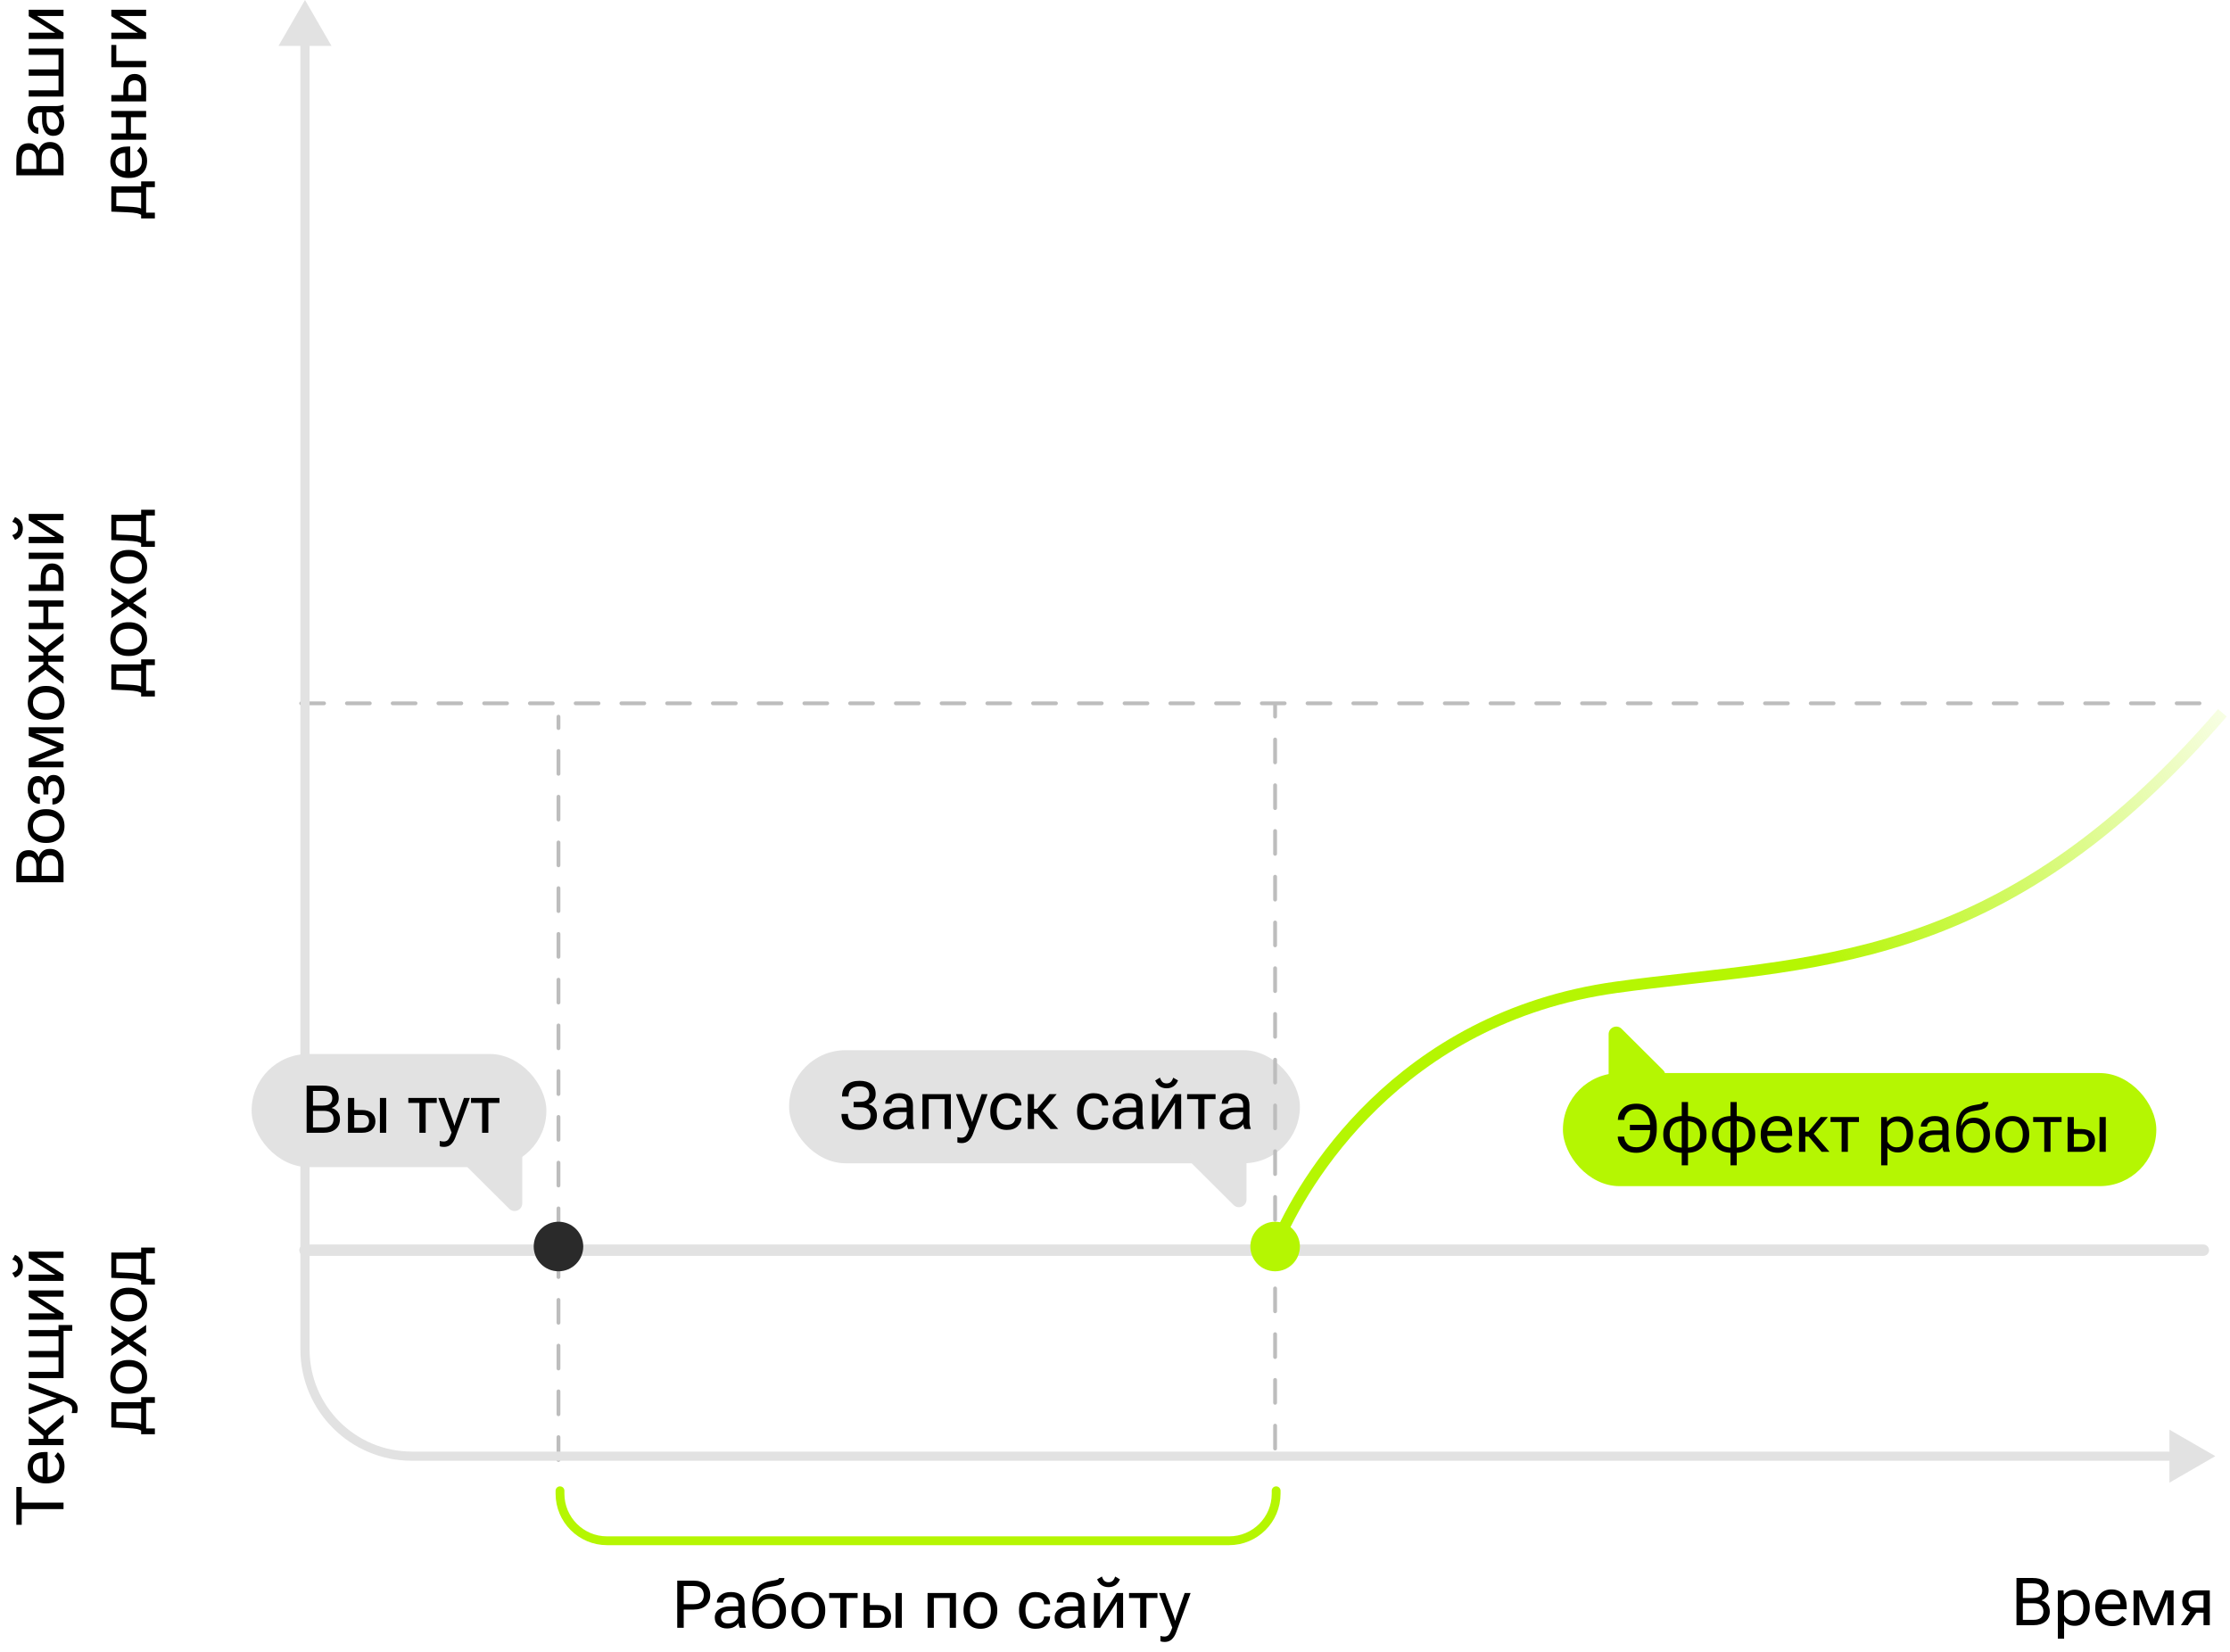 <svg width="351" height="260" viewBox="0 0 351 260" fill="none" xmlns="http://www.w3.org/2000/svg">
<path d="M48.006 196.775H346.8" stroke="#E2E2E2" stroke-width="1.8" stroke-linecap="round"/>
<path d="M47.406 110.699H346.2" stroke="#BDBDBD" stroke-width="0.6" stroke-linecap="round" stroke-dasharray="3.6 3.6"/>
<g clip-path="url(#clip0_479_1999)">
<path d="M201.004 195.596C204.904 186.296 219.952 160.172 254.403 155.396C284.702 151.197 314.402 153.296 349.801 112.197" stroke="url(#paint0_linear_479_1999)" stroke-width="1.8"/>
</g>
<rect x="246.002" y="168.896" width="93.4" height="17.8" rx="8.9" fill="#B5F602"/>
<path d="M260.25 177.042V177.889H256.542V177.042H260.25ZM259.74 177.818V177.318C259.74 176.44 259.541 175.767 259.143 175.298C258.749 174.828 258.234 174.594 257.598 174.594C256.972 174.594 256.499 174.757 256.179 175.083C255.863 175.406 255.693 175.781 255.669 176.206V176.267H254.649L254.654 176.206C254.691 175.505 254.96 174.915 255.46 174.435C255.963 173.956 256.676 173.716 257.598 173.716C258.523 173.716 259.283 174.036 259.878 174.675C260.473 175.311 260.771 176.192 260.771 177.318V177.751C260.771 178.952 260.468 179.868 259.863 180.501C259.257 181.134 258.494 181.45 257.572 181.45C256.654 181.45 255.945 181.205 255.445 180.715C254.945 180.222 254.674 179.63 254.634 178.94L254.629 178.899H255.649L255.654 178.94C255.678 179.362 255.843 179.739 256.149 180.073C256.458 180.406 256.933 180.572 257.572 180.572C258.245 180.572 258.774 180.326 259.159 179.833C259.546 179.336 259.74 178.665 259.74 177.818ZM262.806 178.639C262.806 179.204 262.957 179.668 263.26 180.032C263.566 180.396 264.047 180.596 264.704 180.634V176.481C264.047 176.519 263.566 176.719 263.26 177.083C262.957 177.447 262.806 177.911 262.806 178.476V178.639ZM267.591 178.476C267.591 177.911 267.438 177.447 267.132 177.083C266.829 176.719 266.348 176.519 265.688 176.481V180.634C266.348 180.596 266.829 180.396 267.132 180.032C267.438 179.668 267.591 179.204 267.591 178.639V178.476ZM264.704 181.45C263.792 181.416 263.08 181.147 262.566 180.644C262.053 180.141 261.796 179.472 261.796 178.639V178.476C261.796 177.643 262.053 176.974 262.566 176.471C263.08 175.968 263.792 175.699 264.704 175.665V173.461H265.688V175.665C266.6 175.699 267.312 175.968 267.826 176.471C268.343 176.974 268.601 177.643 268.601 178.476V178.639C268.601 179.472 268.343 180.141 267.826 180.644C267.312 181.147 266.6 181.416 265.688 181.45V183.419H264.704V181.45ZM270.479 178.639C270.479 179.204 270.63 179.668 270.933 180.032C271.239 180.396 271.72 180.596 272.376 180.634V176.481C271.72 176.519 271.239 176.719 270.933 177.083C270.63 177.447 270.479 177.911 270.479 178.476V178.639ZM275.264 178.476C275.264 177.911 275.111 177.447 274.805 177.083C274.502 176.719 274.021 176.519 273.361 176.481V180.634C274.021 180.596 274.502 180.396 274.805 180.032C275.111 179.668 275.264 179.204 275.264 178.639V178.476ZM272.376 181.45C271.465 181.416 270.752 181.147 270.239 180.644C269.725 180.141 269.469 179.472 269.469 178.639V178.476C269.469 177.643 269.725 176.974 270.239 176.471C270.752 175.968 271.465 175.699 272.376 175.665V173.461H273.361V175.665C274.272 175.699 274.985 175.968 275.499 176.471C276.015 176.974 276.274 177.643 276.274 178.476V178.639C276.274 179.472 276.015 180.141 275.499 180.644C274.985 181.147 274.272 181.416 273.361 181.45V183.419H272.376V181.45ZM277.141 178.639V178.476C277.141 177.649 277.374 176.974 277.84 176.45C278.306 175.927 278.922 175.665 279.687 175.665C280.455 175.665 281.047 175.91 281.462 176.399C281.877 176.889 282.085 177.551 282.085 178.384V178.792H277.748V178.006H281.085V177.966C281.085 177.544 280.974 177.19 280.753 176.905C280.535 176.619 280.185 176.476 279.702 176.476C279.189 176.476 278.801 176.67 278.539 177.058C278.277 177.442 278.146 177.915 278.146 178.476V178.639C278.146 179.2 278.284 179.675 278.559 180.062C278.835 180.447 279.263 180.639 279.845 180.639C280.205 180.639 280.513 180.564 280.768 180.414C281.027 180.265 281.236 180.086 281.396 179.879L282.034 180.404C281.857 180.663 281.581 180.902 281.207 181.123C280.833 181.341 280.379 181.45 279.845 181.45C278.971 181.45 278.301 181.188 277.835 180.664C277.372 180.141 277.141 179.465 277.141 178.639ZM286.727 181.297L284.579 178.761L285.196 178.119L287.956 181.297H286.727ZM283.661 178.124H284.645L286.574 175.818H287.711L285.089 178.904H283.661V178.124ZM284.151 175.818V181.297H283.166V175.818H284.151ZM288.125 176.604V175.818H292.599V176.604H290.854V181.297H289.869V176.604H288.125ZM296.093 183.419V175.818H296.986L297.032 176.532H297.057C297.2 176.308 297.421 176.116 297.72 175.956C298.02 175.796 298.367 175.716 298.761 175.716C299.475 175.716 300.045 175.976 300.47 176.496C300.899 177.017 301.113 177.677 301.113 178.476V178.639C301.113 179.435 300.899 180.095 300.47 180.618C300.045 181.139 299.475 181.399 298.761 181.399C298.367 181.399 298.028 181.331 297.746 181.195C297.467 181.059 297.244 180.877 297.078 180.649V183.419H296.093ZM297.078 179.649C297.19 179.891 297.372 180.107 297.624 180.297C297.875 180.487 298.181 180.583 298.542 180.583C299.079 180.583 299.474 180.396 299.725 180.022C299.977 179.647 300.103 179.187 300.103 178.639V178.476C300.103 177.928 299.977 177.467 299.725 177.093C299.474 176.719 299.079 176.532 298.542 176.532C298.181 176.532 297.875 176.627 297.624 176.818C297.372 177.008 297.19 177.224 297.078 177.466V179.649ZM302.011 179.685C302.011 179.13 302.237 178.699 302.689 178.389C303.145 178.076 303.721 177.92 304.419 177.92H305.709V177.512C305.709 177.199 305.621 176.945 305.444 176.751C305.267 176.554 304.961 176.456 304.526 176.456C304.094 176.456 303.784 176.541 303.597 176.711C303.41 176.881 303.317 177.078 303.317 177.302V177.328H302.337V177.302C302.337 176.864 302.536 176.481 302.934 176.155C303.335 175.828 303.876 175.665 304.556 175.665C305.233 175.665 305.759 175.82 306.133 176.129C306.507 176.439 306.694 176.899 306.694 177.512V180.073C306.694 180.294 306.711 180.503 306.745 180.7C306.782 180.894 306.833 181.066 306.898 181.215V181.297H305.939C305.891 181.208 305.847 181.095 305.806 180.955C305.765 180.816 305.74 180.676 305.73 180.537C305.597 180.765 305.381 180.965 305.082 181.139C304.786 181.312 304.403 181.399 303.934 181.399C303.4 181.399 302.946 181.253 302.572 180.96C302.198 180.664 302.011 180.239 302.011 179.685ZM302.995 179.634C302.995 179.94 303.089 180.18 303.276 180.353C303.466 180.523 303.759 180.608 304.153 180.608C304.551 180.608 304.91 180.479 305.23 180.22C305.549 179.962 305.709 179.688 305.709 179.399V178.629H304.526C304.022 178.629 303.642 178.719 303.383 178.899C303.125 179.079 302.995 179.324 302.995 179.634ZM308.918 178.608V178.772C308.918 179.292 309.056 179.732 309.331 180.093C309.607 180.453 310.017 180.634 310.561 180.634C311.108 180.634 311.52 180.453 311.795 180.093C312.071 179.732 312.209 179.292 312.209 178.772V178.608C312.209 178.085 312.071 177.644 311.795 177.287C311.52 176.927 311.108 176.746 310.561 176.746C310.017 176.746 309.607 176.927 309.331 177.287C309.056 177.644 308.918 178.085 308.918 178.608ZM310.734 175.93C311.465 175.93 312.062 176.182 312.525 176.685C312.987 177.185 313.219 177.826 313.219 178.608V178.772C313.219 179.561 312.977 180.205 312.494 180.705C312.015 181.202 311.37 181.45 310.561 181.45C309.734 181.45 309.085 181.197 308.612 180.69C308.143 180.18 307.908 179.384 307.908 178.302V178.103C307.908 176.865 308.121 175.901 308.546 175.211C308.974 174.52 309.755 174.089 310.887 173.915C311.503 173.82 311.858 173.742 311.954 173.68C312.049 173.619 312.105 173.546 312.122 173.461H312.974C312.936 173.839 312.79 174.131 312.535 174.338C312.283 174.546 311.77 174.701 310.994 174.803C310.114 174.918 309.518 175.179 309.209 175.583C308.903 175.988 308.723 176.51 308.668 177.149H308.724C308.894 176.762 309.151 176.462 309.495 176.252C309.842 176.037 310.255 175.93 310.734 175.93ZM314.086 178.639V178.476C314.086 177.649 314.327 176.974 314.81 176.45C315.293 175.927 315.936 175.665 316.739 175.665C317.548 175.665 318.193 175.927 318.672 176.45C319.155 176.974 319.397 177.649 319.397 178.476V178.639C319.397 179.465 319.155 180.141 318.672 180.664C318.193 181.188 317.548 181.45 316.739 181.45C315.936 181.45 315.293 181.188 314.81 180.664C314.327 180.141 314.086 179.465 314.086 178.639ZM315.096 178.476V178.639C315.096 179.197 315.234 179.67 315.509 180.057C315.785 180.442 316.195 180.634 316.739 180.634C317.286 180.634 317.698 180.442 317.973 180.057C318.249 179.67 318.386 179.197 318.386 178.639V178.476C318.386 177.918 318.249 177.447 317.973 177.063C317.698 176.675 317.286 176.481 316.739 176.481C316.195 176.481 315.785 176.675 315.509 177.063C315.234 177.447 315.096 177.918 315.096 178.476ZM320.019 176.604V175.818H324.493V176.604H322.748V181.297H321.764V176.604H320.019ZM326.421 175.818V177.711H327.651C328.324 177.711 328.843 177.872 329.207 178.195C329.571 178.515 329.752 178.947 329.752 179.491C329.752 180.035 329.571 180.472 329.207 180.802C328.843 181.132 328.324 181.297 327.651 181.297H325.437V175.818H326.421ZM327.651 178.496H326.421V180.511H327.651C328.059 180.511 328.344 180.414 328.508 180.22C328.671 180.027 328.753 179.783 328.753 179.491C328.753 179.202 328.671 178.964 328.508 178.777C328.344 178.59 328.059 178.496 327.651 178.496ZM330.462 181.297V175.818H331.446V181.297H330.462Z" fill="black"/>
<path d="M253.197 162.784V170.46C253.197 171.208 253.875 171.774 254.611 171.641L261.135 170.46C262.089 170.287 262.455 169.113 261.768 168.429L255.244 161.934C254.487 161.181 253.197 161.717 253.197 162.784Z" fill="#B5F602"/>
<path d="M106.598 256.215V248.787H109.154C110 248.787 110.652 248.995 111.107 249.41C111.563 249.821 111.791 250.37 111.791 251.057C111.791 251.741 111.563 252.294 111.107 252.715C110.652 253.134 110 253.343 109.154 253.343H107.618V256.215H106.598ZM107.618 252.496H109.154C109.752 252.496 110.172 252.356 110.414 252.078C110.655 251.799 110.776 251.459 110.776 251.057C110.776 250.653 110.655 250.314 110.414 250.042C110.172 249.77 109.752 249.634 109.154 249.634H107.618V252.496ZM112.505 254.603C112.505 254.048 112.731 253.617 113.184 253.307C113.639 252.994 114.216 252.838 114.913 252.838H116.204V252.43C116.204 252.117 116.115 251.863 115.938 251.669C115.762 251.472 115.456 251.374 115.02 251.374C114.588 251.374 114.279 251.459 114.092 251.629C113.905 251.799 113.811 251.996 113.811 252.22V252.246H112.832V252.22C112.832 251.782 113.031 251.399 113.429 251.073C113.83 250.746 114.371 250.583 115.051 250.583C115.728 250.583 116.253 250.738 116.627 251.047C117.001 251.357 117.188 251.817 117.188 252.43V254.99C117.188 255.212 117.205 255.421 117.239 255.618C117.277 255.812 117.328 255.984 117.392 256.133V256.215H116.433C116.386 256.126 116.341 256.012 116.301 255.873C116.26 255.734 116.234 255.594 116.224 255.455C116.092 255.683 115.876 255.883 115.576 256.057C115.28 256.23 114.898 256.317 114.428 256.317C113.894 256.317 113.44 256.171 113.066 255.878C112.692 255.582 112.505 255.157 112.505 254.603ZM113.49 254.552C113.49 254.858 113.583 255.098 113.77 255.271C113.961 255.441 114.253 255.526 114.648 255.526C115.046 255.526 115.405 255.397 115.724 255.138C116.044 254.88 116.204 254.606 116.204 254.317V253.547H115.02C114.517 253.547 114.136 253.637 113.877 253.817C113.619 253.997 113.49 254.242 113.49 254.552ZM119.413 253.526V253.69C119.413 254.21 119.55 254.65 119.826 255.011C120.101 255.371 120.511 255.552 121.055 255.552C121.603 255.552 122.014 255.371 122.29 255.011C122.565 254.65 122.703 254.21 122.703 253.69V253.526C122.703 253.003 122.565 252.562 122.29 252.205C122.014 251.845 121.603 251.664 121.055 251.664C120.511 251.664 120.101 251.845 119.826 252.205C119.55 252.562 119.413 253.003 119.413 253.526ZM121.229 250.848C121.96 250.848 122.557 251.1 123.019 251.603C123.482 252.103 123.713 252.744 123.713 253.526V253.69C123.713 254.479 123.472 255.123 122.989 255.623C122.509 256.12 121.865 256.368 121.055 256.368C120.229 256.368 119.579 256.115 119.106 255.608C118.637 255.098 118.402 254.302 118.402 253.22V253.021C118.402 251.783 118.615 250.819 119.04 250.129C119.469 249.438 120.249 249.006 121.382 248.833C121.997 248.738 122.353 248.66 122.448 248.598C122.543 248.537 122.599 248.464 122.616 248.379H123.468C123.431 248.757 123.285 249.049 123.029 249.256C122.778 249.464 122.264 249.619 121.489 249.721C120.608 249.836 120.013 250.097 119.703 250.501C119.397 250.906 119.217 251.428 119.163 252.067H119.219C119.389 251.68 119.646 251.38 119.989 251.17C120.336 250.955 120.749 250.848 121.229 250.848ZM124.58 253.557V253.394C124.58 252.567 124.822 251.892 125.305 251.368C125.788 250.845 126.43 250.583 127.233 250.583C128.043 250.583 128.687 250.845 129.167 251.368C129.649 251.892 129.891 252.567 129.891 253.394V253.557C129.891 254.383 129.649 255.059 129.167 255.582C128.687 256.106 128.043 256.368 127.233 256.368C126.43 256.368 125.788 256.106 125.305 255.582C124.822 255.059 124.58 254.383 124.58 253.557ZM125.59 253.394V253.557C125.59 254.115 125.728 254.587 126.004 254.975C126.279 255.36 126.689 255.552 127.233 255.552C127.781 255.552 128.192 255.36 128.468 254.975C128.743 254.587 128.881 254.115 128.881 253.557V253.394C128.881 252.836 128.743 252.365 128.468 251.981C128.192 251.593 127.781 251.399 127.233 251.399C126.689 251.399 126.279 251.593 126.004 251.981C125.728 252.365 125.59 252.836 125.59 253.394ZM130.513 251.522V250.736H134.987V251.522H133.243V256.215H132.258V251.522H130.513ZM136.916 250.736V252.629H138.145C138.818 252.629 139.337 252.79 139.701 253.113C140.065 253.433 140.247 253.865 140.247 254.409C140.247 254.953 140.065 255.39 139.701 255.72C139.337 256.05 138.818 256.215 138.145 256.215H135.931V250.736H136.916ZM138.145 253.414H136.916V255.429H138.145C138.553 255.429 138.839 255.332 139.002 255.138C139.165 254.945 139.247 254.701 139.247 254.409C139.247 254.12 139.165 253.882 139.002 253.695C138.839 253.508 138.553 253.414 138.145 253.414ZM140.956 256.215V250.736H141.941V256.215H140.956ZM146.001 250.736H150.47V256.215H149.486V251.522H146.986V256.215H146.001V250.736ZM151.659 253.557V253.394C151.659 252.567 151.9 251.892 152.383 251.368C152.866 250.845 153.509 250.583 154.312 250.583C155.121 250.583 155.766 250.845 156.245 251.368C156.728 251.892 156.969 252.567 156.969 253.394V253.557C156.969 254.383 156.728 255.059 156.245 255.582C155.766 256.106 155.121 256.368 154.312 256.368C153.509 256.368 152.866 256.106 152.383 255.582C151.9 255.059 151.659 254.383 151.659 253.557ZM152.669 253.394V253.557C152.669 254.115 152.807 254.587 153.082 254.975C153.358 255.36 153.767 255.552 154.312 255.552C154.859 255.552 155.271 255.36 155.546 254.975C155.822 254.587 155.959 254.115 155.959 253.557V253.394C155.959 252.836 155.822 252.365 155.546 251.981C155.271 251.593 154.859 251.399 154.312 251.399C153.767 251.399 153.358 251.593 153.082 251.981C152.807 252.365 152.669 252.836 152.669 253.394ZM160.393 253.557V253.394C160.393 252.567 160.624 251.892 161.086 251.368C161.549 250.845 162.185 250.583 162.994 250.583C163.746 250.583 164.316 250.78 164.703 251.175C165.094 251.566 165.29 252.004 165.29 252.491V252.516H164.331V252.491C164.331 252.202 164.225 251.948 164.015 251.731C163.804 251.51 163.464 251.399 162.994 251.399C162.447 251.399 162.044 251.593 161.785 251.981C161.53 252.365 161.403 252.836 161.403 253.394V253.557C161.403 254.118 161.53 254.591 161.785 254.975C162.044 255.36 162.447 255.552 162.994 255.552C163.464 255.552 163.804 255.443 164.015 255.225C164.225 255.004 164.331 254.749 164.331 254.46V254.434H165.29V254.46C165.29 254.946 165.094 255.387 164.703 255.781C164.316 256.172 163.746 256.368 162.994 256.368C162.185 256.368 161.549 256.106 161.086 255.582C160.624 255.059 160.393 254.383 160.393 253.557ZM165.999 254.603C165.999 254.048 166.225 253.617 166.678 253.307C167.133 252.994 167.71 252.838 168.407 252.838H169.698V252.43C169.698 252.117 169.609 251.863 169.432 251.669C169.255 251.472 168.949 251.374 168.514 251.374C168.082 251.374 167.773 251.459 167.586 251.629C167.399 251.799 167.305 251.996 167.305 252.22V252.246H166.326V252.22C166.326 251.782 166.524 251.399 166.922 251.073C167.324 250.746 167.864 250.583 168.545 250.583C169.221 250.583 169.747 250.738 170.121 251.047C170.495 251.357 170.682 251.817 170.682 252.43V254.99C170.682 255.212 170.699 255.421 170.733 255.618C170.771 255.812 170.822 255.984 170.886 256.133V256.215H169.927C169.88 256.126 169.835 256.012 169.794 255.873C169.754 255.734 169.728 255.594 169.718 255.455C169.585 255.683 169.369 255.883 169.07 256.057C168.774 256.23 168.392 256.317 167.922 256.317C167.388 256.317 166.934 256.171 166.56 255.878C166.186 255.582 165.999 255.157 165.999 254.603ZM166.984 254.552C166.984 254.858 167.077 255.098 167.264 255.271C167.455 255.441 167.747 255.526 168.142 255.526C168.54 255.526 168.898 255.397 169.218 255.138C169.538 254.88 169.698 254.606 169.698 254.317V253.547H168.514C168.011 253.547 167.63 253.637 167.371 253.817C167.113 253.997 166.984 254.242 166.984 254.552ZM172.182 256.215V250.736H173.161V254.149C173.161 254.251 173.16 254.368 173.156 254.501C173.156 254.63 173.155 254.747 173.151 254.853H173.197C173.245 254.764 173.297 254.669 173.355 254.567C173.417 254.465 173.481 254.36 173.549 254.251L175.773 250.736H176.773V256.215H175.794V252.807C175.794 252.705 175.795 252.588 175.799 252.455C175.802 252.322 175.806 252.203 175.809 252.098H175.753C175.709 252.186 175.656 252.283 175.595 252.389C175.537 252.494 175.474 252.6 175.406 252.705L173.177 256.215H172.182ZM174.483 249.042C174.738 249.042 174.947 248.974 175.11 248.838C175.273 248.699 175.413 248.467 175.529 248.144L176.278 248.583C176.102 249.012 175.857 249.324 175.544 249.522C175.234 249.716 174.881 249.813 174.483 249.813C174.081 249.813 173.726 249.716 173.417 249.522C173.11 249.328 172.867 249.015 172.687 248.583L173.437 248.134C173.553 248.471 173.69 248.707 173.85 248.843C174.013 248.976 174.224 249.042 174.483 249.042ZM177.712 251.522V250.736H182.186V251.522H180.441V256.215H179.457V251.522H177.712ZM182.65 258.337V257.495C182.742 257.523 182.844 257.545 182.956 257.562C183.072 257.579 183.182 257.587 183.288 257.587C183.536 257.587 183.745 257.512 183.915 257.363C184.089 257.213 184.288 256.819 184.512 256.179V256.174L182.426 250.736H183.4L184.721 254.312C184.769 254.451 184.813 254.586 184.854 254.715C184.898 254.841 184.932 254.965 184.956 255.087H184.987C185.014 254.965 185.048 254.841 185.089 254.715C185.133 254.586 185.179 254.451 185.226 254.312L186.466 250.736H187.4L185.124 256.929C184.948 257.405 184.713 257.776 184.42 258.041C184.128 258.306 183.767 258.439 183.339 258.439C183.199 258.439 183.074 258.431 182.961 258.414C182.853 258.397 182.749 258.371 182.65 258.337Z" fill="black"/>
<line x1="87.903" y1="229.798" x2="87.903" y2="112.8" stroke="#BDBDBD" stroke-width="0.6" stroke-linecap="round" stroke-dasharray="3.6 3.6"/>
<path d="M317.393 255.799V248.371H319.938C320.717 248.371 321.329 248.529 321.775 248.846C322.22 249.162 322.443 249.66 322.443 250.34C322.443 250.748 322.336 251.08 322.122 251.335C321.911 251.59 321.649 251.772 321.336 251.881V251.901C321.72 252.01 322.033 252.211 322.275 252.503C322.516 252.796 322.637 253.18 322.637 253.656C322.637 254.336 322.404 254.864 321.938 255.238C321.475 255.612 320.862 255.799 320.096 255.799H317.393ZM318.393 254.957H320.096C320.624 254.957 321.011 254.84 321.26 254.605C321.508 254.367 321.632 254.047 321.632 253.646C321.632 253.248 321.508 252.932 321.26 252.697C321.011 252.462 320.624 252.345 320.096 252.345H318.393V254.957ZM318.393 251.519H319.938C320.469 251.519 320.85 251.417 321.081 251.213C321.316 251.005 321.433 250.718 321.433 250.35C321.433 249.983 321.316 249.703 321.081 249.509C320.85 249.311 320.469 249.213 319.938 249.213H318.393V251.519ZM323.902 257.921V250.32H324.795L324.841 251.034H324.866C325.009 250.81 325.23 250.617 325.529 250.458C325.829 250.298 326.176 250.218 326.57 250.218C327.284 250.218 327.854 250.478 328.279 250.998C328.708 251.519 328.922 252.178 328.922 252.978V253.141C328.922 253.937 328.708 254.597 328.279 255.12C327.854 255.641 327.284 255.901 326.57 255.901C326.176 255.901 325.837 255.833 325.555 255.697C325.276 255.561 325.053 255.379 324.887 255.151V257.921H323.902ZM324.887 254.151C324.999 254.393 325.181 254.608 325.433 254.799C325.684 254.989 325.99 255.085 326.351 255.085C326.888 255.085 327.283 254.898 327.534 254.523C327.786 254.149 327.912 253.689 327.912 253.141V252.978C327.912 252.43 327.786 251.969 327.534 251.595C327.283 251.221 326.888 251.034 326.351 251.034C325.99 251.034 325.684 251.129 325.433 251.32C325.181 251.51 324.999 251.726 324.887 251.968V254.151ZM329.794 253.141V252.978C329.794 252.151 330.027 251.476 330.493 250.952C330.959 250.429 331.575 250.167 332.34 250.167C333.109 250.167 333.7 250.412 334.115 250.901C334.53 251.391 334.738 252.053 334.738 252.886V253.294H330.401V252.508H333.738V252.468C333.738 252.046 333.627 251.692 333.406 251.406C333.188 251.121 332.838 250.978 332.355 250.978C331.842 250.978 331.454 251.172 331.192 251.56C330.93 251.944 330.799 252.417 330.799 252.978V253.141C330.799 253.702 330.937 254.177 331.212 254.564C331.488 254.949 331.916 255.141 332.498 255.141C332.859 255.141 333.166 255.066 333.421 254.916C333.68 254.767 333.889 254.588 334.049 254.381L334.687 254.906C334.51 255.165 334.234 255.404 333.86 255.625C333.486 255.843 333.032 255.952 332.498 255.952C331.624 255.952 330.954 255.69 330.488 255.166C330.026 254.642 329.794 253.967 329.794 253.141ZM335.819 255.799V250.32H337.202L338.732 254.095C338.814 254.299 338.866 254.44 338.89 254.518C338.914 254.593 338.934 254.673 338.951 254.758H339.002C339.023 254.673 339.043 254.593 339.064 254.518C339.087 254.44 339.142 254.302 339.227 254.105L340.762 250.32H342.119V255.799H341.165V252.07C341.165 251.866 341.167 251.719 341.171 251.631C341.177 251.543 341.184 251.463 341.191 251.391H341.145C341.128 251.463 341.106 251.543 341.079 251.631C341.055 251.719 341.004 251.861 340.926 252.054L339.4 255.799H338.508L336.982 252.039C336.911 251.862 336.86 251.728 336.829 251.636C336.802 251.544 336.78 251.463 336.763 251.391H336.712C336.719 251.463 336.725 251.543 336.732 251.631C336.739 251.716 336.741 251.85 336.737 252.034V255.799H335.819ZM344.364 255.799H343.267L344.869 253.483L345.874 253.569L344.364 255.799ZM346.833 255.799V253.83H345.619L345.527 253.774C344.871 253.774 344.366 253.622 344.012 253.32C343.658 253.013 343.481 252.602 343.481 252.085C343.481 251.551 343.662 251.124 344.022 250.805C344.383 250.481 344.896 250.32 345.563 250.32H347.818V255.799H346.833ZM345.563 253.044H346.833V251.105H345.563C345.165 251.105 344.884 251.199 344.721 251.386C344.561 251.57 344.481 251.803 344.481 252.085C344.481 252.367 344.561 252.599 344.721 252.779C344.884 252.956 345.165 253.044 345.563 253.044Z" fill="black"/>
<path d="M10 138.863L2.572 138.863L2.572 136.317C2.572 135.538 2.73 134.926 3.047 134.481C3.363 134.035 3.861 133.812 4.541 133.812C4.95 133.812 5.281 133.919 5.536 134.134C5.791 134.344 5.973 134.606 6.082 134.919L6.102 134.919C6.211 134.535 6.412 134.222 6.704 133.981C6.997 133.739 7.381 133.618 7.857 133.618C8.538 133.618 9.065 133.851 9.439 134.317C9.813 134.78 10 135.394 10 136.159L10 138.863ZM9.158 137.863L9.158 136.159C9.158 135.632 9.041 135.244 8.806 134.996C8.568 134.748 8.248 134.623 7.847 134.623C7.449 134.623 7.133 134.748 6.898 134.996C6.664 135.244 6.546 135.632 6.546 136.159L6.546 137.863L9.158 137.863ZM5.72 137.863L5.72 136.317C5.72 135.786 5.618 135.406 5.414 135.174C5.206 134.94 4.919 134.822 4.552 134.822C4.184 134.822 3.904 134.94 3.71 135.174C3.513 135.406 3.414 135.786 3.414 136.317L3.414 137.863L5.72 137.863ZM7.342 132.675L7.179 132.675C6.352 132.675 5.677 132.433 5.154 131.95C4.63 131.467 4.368 130.824 4.368 130.022C4.368 129.212 4.63 128.568 5.154 128.088C5.677 127.605 6.352 127.364 7.179 127.364L7.342 127.364C8.169 127.364 8.844 127.605 9.367 128.088C9.891 128.568 10.153 129.212 10.153 130.022C10.153 130.824 9.891 131.467 9.367 131.95C8.844 132.433 8.169 132.675 7.342 132.675ZM7.179 131.665L7.342 131.665C7.9 131.665 8.373 131.527 8.76 131.251C9.145 130.976 9.337 130.566 9.337 130.022C9.337 129.474 9.145 129.063 8.76 128.787C8.373 128.512 7.9 128.374 7.342 128.374L7.179 128.374C6.621 128.374 6.15 128.512 5.766 128.787C5.378 129.063 5.184 129.474 5.184 130.022C5.184 130.566 5.378 130.976 5.766 131.251C6.15 131.527 6.621 131.665 7.179 131.665ZM10.153 124.298C10.153 125.077 9.959 125.662 9.571 126.053C9.184 126.441 8.752 126.634 8.276 126.634L8.25 126.634L8.25 125.675L8.276 125.675C8.551 125.675 8.798 125.57 9.015 125.359C9.23 125.148 9.337 124.793 9.337 124.293C9.337 123.854 9.255 123.523 9.092 123.298C8.925 123.074 8.694 122.961 8.398 122.961C8.153 122.961 7.959 123.046 7.817 123.217C7.674 123.387 7.602 123.677 7.602 124.089L7.602 125.043L6.827 125.043L6.827 124.14C6.827 123.786 6.757 123.531 6.618 123.375C6.478 123.218 6.284 123.14 6.036 123.14C5.754 123.14 5.541 123.232 5.398 123.415C5.256 123.596 5.184 123.871 5.184 124.242C5.184 124.694 5.29 125.028 5.501 125.242C5.708 125.453 5.956 125.558 6.245 125.558L6.271 125.558L6.271 126.517L6.245 126.517C5.732 126.517 5.291 126.322 4.924 125.93C4.553 125.539 4.368 124.977 4.368 124.242C4.368 123.582 4.507 123.069 4.786 122.701C5.062 122.331 5.458 122.145 5.975 122.145C6.271 122.145 6.528 122.239 6.745 122.426C6.96 122.609 7.101 122.859 7.169 123.176L7.184 123.176C7.238 122.798 7.373 122.504 7.587 122.293C7.798 122.082 8.068 121.977 8.398 121.977C8.956 121.977 9.388 122.193 9.694 122.625C10 123.053 10.153 123.611 10.153 124.298ZM10 120.773L4.521 120.773L4.521 119.39L8.296 117.86C8.5 117.778 8.641 117.726 8.72 117.702C8.794 117.678 8.874 117.658 8.959 117.641L8.959 117.59C8.874 117.569 8.794 117.549 8.72 117.528C8.641 117.505 8.504 117.45 8.306 117.365L4.521 115.83L4.521 114.473L10 114.473L10 115.427L6.271 115.427C6.067 115.427 5.921 115.425 5.832 115.422C5.744 115.415 5.664 115.408 5.592 115.401L5.592 115.447C5.664 115.464 5.744 115.486 5.832 115.513C5.921 115.537 6.062 115.588 6.256 115.666L10 117.192L10 118.084L6.24 119.61C6.063 119.681 5.929 119.732 5.837 119.763C5.745 119.79 5.664 119.812 5.592 119.829L5.592 119.88C5.664 119.873 5.744 119.867 5.832 119.86C5.917 119.853 6.051 119.851 6.235 119.855L10 119.855L10 120.773ZM7.342 113.279L7.179 113.279C6.352 113.279 5.677 113.037 5.154 112.554C4.63 112.072 4.368 111.429 4.368 110.626C4.368 109.817 4.63 109.172 5.154 108.693C5.677 108.21 6.352 107.968 7.179 107.968L7.342 107.968C8.169 107.968 8.844 108.21 9.367 108.693C9.891 109.172 10.153 109.817 10.153 110.626C10.153 111.429 9.891 112.072 9.367 112.554C8.844 113.037 8.169 113.279 7.342 113.279ZM7.179 112.269L7.342 112.269C7.9 112.269 8.373 112.131 8.76 111.856C9.145 111.58 9.337 111.17 9.337 110.626C9.337 110.079 9.145 109.667 8.76 109.392C8.373 109.116 7.9 108.978 7.342 108.978L7.179 108.978C6.621 108.978 6.15 109.116 5.766 109.392C5.378 109.667 5.184 110.079 5.184 110.626C5.184 111.17 5.378 111.58 5.766 111.856C6.15 112.131 6.621 112.269 7.179 112.269ZM10 103.183L10 104.152L4.521 104.152L4.521 103.183L10 103.183ZM10 100.852L7.49 102.806L6.863 102.148L10 99.689L10 100.852ZM6.827 103.668L6.827 102.729L4.521 100.964L4.521 99.877L7.607 102.28L7.607 103.668L6.827 103.668ZM10 106.489L10 107.626L6.888 105.178L7.516 104.55L10 106.489ZM6.827 103.668L7.607 103.668L7.607 105.076L4.521 107.458L4.521 106.351L6.827 104.606L6.827 103.668ZM4.521 99.031L4.521 98.046L6.827 98.046L6.827 95.495L4.521 95.495L4.521 94.511L10 94.511L10 95.495L7.607 95.495L7.607 98.046L10 98.046L10 99.031L4.521 99.031ZM4.521 92.016L6.414 92.016L6.414 90.787C6.414 90.113 6.575 89.595 6.898 89.231C7.218 88.867 7.65 88.685 8.194 88.685C8.738 88.685 9.175 88.867 9.505 89.231C9.835 89.595 10 90.113 10 90.787L10 93.001L4.521 93.001L4.521 92.016ZM7.199 90.787L7.199 92.016L9.214 92.016L9.214 90.787C9.214 90.379 9.117 90.093 8.924 89.93C8.73 89.766 8.487 89.685 8.194 89.685C7.905 89.685 7.667 89.766 7.48 89.93C7.293 90.093 7.199 90.379 7.199 90.787ZM10 87.976L4.521 87.976L4.521 86.991L10 86.991L10 87.976ZM10 85.481L4.521 85.481L4.521 84.502L7.934 84.502C8.036 84.502 8.153 84.503 8.286 84.507C8.415 84.507 8.532 84.508 8.638 84.512L8.638 84.466C8.549 84.418 8.454 84.366 8.352 84.308C8.25 84.246 8.145 84.182 8.036 84.114L4.521 81.89L4.521 80.89L10 80.89L10 81.869L6.592 81.869C6.49 81.869 6.373 81.868 6.24 81.864C6.108 81.861 5.989 81.857 5.883 81.854L5.883 81.91C5.972 81.954 6.068 82.007 6.174 82.068C6.279 82.126 6.385 82.189 6.49 82.257L10 84.486L10 85.481ZM2.827 83.18C2.827 82.925 2.759 82.716 2.623 82.553C2.484 82.39 2.253 82.25 1.929 82.135L2.368 81.385C2.797 81.561 3.11 81.806 3.307 82.119C3.501 82.429 3.598 82.782 3.598 83.18C3.598 83.582 3.501 83.937 3.307 84.246C3.113 84.553 2.8 84.796 2.368 84.976L1.919 84.226C2.256 84.111 2.492 83.973 2.628 83.813C2.761 83.65 2.827 83.439 2.827 83.18ZM24.377 104.693L23 104.693L23 108.713L24.377 108.713L24.377 109.621L22.214 109.621L22.214 103.785L24.377 103.785L24.377 104.693ZM18.307 107.678L20.021 107.749C20.725 107.78 21.228 107.82 21.531 107.871C21.834 107.919 22.083 107.989 22.281 108.081L22.281 109.101C22.107 108.968 21.866 108.868 21.556 108.8C21.247 108.732 20.699 108.681 19.914 108.647L17.521 108.55L17.521 104.576L23 104.576L23 105.56L18.307 105.56L18.307 107.678ZM20.342 103.249L20.179 103.249C19.352 103.249 18.677 103.008 18.154 102.525C17.63 102.042 17.368 101.399 17.368 100.597C17.368 99.787 17.63 99.143 18.154 98.663C18.677 98.18 19.352 97.939 20.179 97.939L20.342 97.939C21.169 97.939 21.844 98.18 22.367 98.663C22.891 99.143 23.153 99.787 23.153 100.597C23.153 101.399 22.891 102.042 22.367 102.525C21.844 103.008 21.169 103.249 20.342 103.249ZM20.179 102.239L20.342 102.239C20.9 102.239 21.373 102.102 21.76 101.826C22.145 101.551 22.337 101.141 22.337 100.597C22.337 100.049 22.145 99.638 21.76 99.362C21.373 99.087 20.9 98.949 20.342 98.949L20.179 98.949C19.621 98.949 19.15 99.087 18.766 99.362C18.378 99.638 18.184 100.049 18.184 100.597C18.184 101.141 18.378 101.551 18.766 101.826C19.15 102.102 19.621 102.239 20.179 102.239ZM23 97.398L19.975 95.286L19.975 95.21L17.521 93.633L17.521 92.516L20.475 94.531L20.475 94.608L23 96.281L23 97.398ZM17.521 97.291L17.521 96.143L19.975 94.572L19.975 94.521L23 92.409L23 93.557L20.475 95.23L20.475 95.281L17.521 97.291ZM20.342 91.873L20.179 91.873C19.352 91.873 18.677 91.632 18.154 91.149C17.63 90.666 17.368 90.023 17.368 89.221C17.368 88.411 17.63 87.766 18.154 87.287C18.677 86.804 19.352 86.563 20.179 86.563L20.342 86.563C21.169 86.563 21.844 86.804 22.367 87.287C22.891 87.766 23.153 88.411 23.153 89.221C23.153 90.023 22.891 90.666 22.367 91.149C21.844 91.632 21.169 91.873 20.342 91.873ZM20.179 90.863L20.342 90.863C20.9 90.863 21.373 90.725 21.76 90.45C22.145 90.174 22.337 89.765 22.337 89.221C22.337 88.673 22.145 88.261 21.76 87.986C21.373 87.71 20.9 87.573 20.342 87.573L20.179 87.573C19.621 87.573 19.15 87.71 18.766 87.986C18.378 88.261 18.184 88.673 18.184 89.221C18.184 89.765 18.378 90.174 18.766 90.45C19.15 90.725 19.621 90.863 20.179 90.863ZM24.377 81.145L23 81.145L23 85.165L24.377 85.165L24.377 86.073L22.214 86.073L22.214 80.237L24.377 80.237L24.377 81.145ZM18.307 84.129L20.021 84.201C20.725 84.231 21.228 84.272 21.531 84.323C21.834 84.371 22.083 84.44 22.281 84.532L22.281 85.552C22.107 85.42 21.866 85.32 21.556 85.251C21.247 85.183 20.699 85.132 19.914 85.099L17.521 85.002L17.521 81.028L23 81.028L23 82.012L18.307 82.012L18.307 84.129Z" fill="black"/>
<path d="M3.419 239.998L2.572 239.998L2.572 234.044L3.419 234.044L3.419 236.513L10 236.513L10 237.529L3.419 237.529L3.419 239.998ZM7.342 233.483L7.179 233.483C6.352 233.483 5.677 233.25 5.154 232.784C4.63 232.318 4.368 231.703 4.368 230.937C4.368 230.169 4.613 229.577 5.103 229.162C5.592 228.747 6.254 228.54 7.087 228.54L7.495 228.54L7.495 232.876L6.71 232.876L6.71 229.54L6.669 229.54C6.247 229.54 5.893 229.65 5.608 229.871C5.322 230.089 5.179 230.439 5.179 230.922C5.179 231.436 5.373 231.823 5.761 232.085C6.145 232.347 6.618 232.478 7.179 232.478L7.342 232.478C7.903 232.478 8.378 232.34 8.765 232.065C9.15 231.789 9.342 231.361 9.342 230.779C9.342 230.419 9.267 230.111 9.117 229.856C8.968 229.597 8.789 229.388 8.582 229.228L9.107 228.591C9.366 228.768 9.605 229.043 9.827 229.417C10.044 229.791 10.153 230.245 10.153 230.779C10.153 231.653 9.891 232.323 9.367 232.789C8.844 233.252 8.169 233.483 7.342 233.483ZM10 223.897L7.465 226.045L6.822 225.428L10 222.668L10 223.897ZM6.827 226.963L6.827 225.979L4.521 224.051L4.521 222.913L7.607 225.535L7.607 226.963L6.827 226.963ZM4.521 226.474L10 226.474L10 227.458L4.521 227.458L4.521 226.474ZM12.122 222.408L11.28 222.408C11.308 222.316 11.33 222.214 11.347 222.102C11.364 221.986 11.372 221.876 11.372 221.77C11.372 221.522 11.297 221.313 11.148 221.143C10.998 220.969 10.604 220.77 9.964 220.546L9.959 220.546L4.521 222.632L4.521 221.658L8.097 220.337C8.237 220.289 8.371 220.245 8.5 220.204C8.626 220.16 8.75 220.126 8.873 220.102L8.873 220.071C8.75 220.044 8.626 220.01 8.5 219.969C8.371 219.925 8.237 219.879 8.097 219.832L4.521 218.592L4.521 217.658L10.714 219.934C11.19 220.11 11.561 220.345 11.826 220.638C12.092 220.93 12.224 221.291 12.224 221.719C12.224 221.859 12.216 221.984 12.199 222.097C12.182 222.205 12.156 222.309 12.122 222.408ZM10 216.908L4.521 216.908L4.521 215.924L9.214 215.924L9.214 213.623L4.521 213.623L4.521 212.639L9.214 212.639L9.214 210.338L4.521 210.338L4.521 209.353L9.214 209.353L9.214 208.563L11.377 208.563L11.377 209.471L10 209.471L10 216.908ZM10 207.705L4.521 207.705L4.521 206.726L7.934 206.726C8.036 206.726 8.153 206.728 8.286 206.731C8.415 206.731 8.532 206.733 8.638 206.736L8.638 206.69C8.549 206.643 8.454 206.59 8.352 206.532C8.25 206.471 8.145 206.406 8.036 206.338L4.521 204.114L4.521 203.114L10 203.114L10 204.094L6.592 204.094C6.49 204.094 6.373 204.092 6.24 204.089C6.108 204.085 5.989 204.082 5.883 204.078L5.883 204.134C5.972 204.179 6.068 204.231 6.174 204.293C6.279 204.35 6.385 204.413 6.49 204.481L10 206.711L10 207.705ZM10 201.604L4.521 201.604L4.521 200.625L7.934 200.625C8.036 200.625 8.153 200.626 8.286 200.63C8.415 200.63 8.532 200.631 8.638 200.635L8.638 200.589C8.549 200.541 8.454 200.489 8.352 200.431C8.25 200.37 8.145 200.305 8.036 200.237L4.521 198.013L4.521 197.013L10 197.013L10 197.992L6.592 197.992C6.49 197.992 6.373 197.991 6.24 197.987C6.108 197.984 5.989 197.98 5.883 197.977L5.883 198.033C5.972 198.077 6.068 198.13 6.174 198.191C6.279 198.249 6.385 198.312 6.49 198.38L10 200.609L10 201.604ZM2.827 199.303C2.827 199.048 2.759 198.839 2.623 198.676C2.484 198.513 2.253 198.373 1.929 198.258L2.368 197.508C2.797 197.685 3.11 197.929 3.307 198.242C3.501 198.552 3.598 198.905 3.598 199.303C3.598 199.705 3.501 200.06 3.307 200.37C3.113 200.676 2.8 200.919 2.368 201.099L1.919 200.349C2.256 200.234 2.492 200.096 2.628 199.936C2.761 199.773 2.827 199.562 2.827 199.303ZM24.377 220.816L23 220.816L23 224.836L24.377 224.836L24.377 225.744L22.214 225.744L22.214 219.908L24.377 219.908L24.377 220.816ZM18.307 223.801L20.021 223.872C20.725 223.903 21.228 223.943 21.531 223.994C21.834 224.042 22.083 224.112 22.281 224.204L22.281 225.224C22.107 225.091 21.866 224.991 21.556 224.923C21.247 224.855 20.699 224.804 19.914 224.77L17.521 224.673L17.521 220.699L23 220.699L23 221.683L18.307 221.683L18.307 223.801ZM20.342 219.372L20.179 219.372C19.352 219.372 18.677 219.131 18.154 218.648C17.63 218.165 17.368 217.522 17.368 216.72C17.368 215.91 17.63 215.266 18.154 214.786C18.677 214.303 19.352 214.062 20.179 214.062L20.342 214.062C21.169 214.062 21.844 214.303 22.367 214.786C22.891 215.266 23.153 215.91 23.153 216.72C23.153 217.522 22.891 218.165 22.367 218.648C21.844 219.131 21.169 219.372 20.342 219.372ZM20.179 218.362L20.342 218.362C20.9 218.362 21.373 218.225 21.76 217.949C22.145 217.674 22.337 217.264 22.337 216.72C22.337 216.172 22.145 215.761 21.76 215.485C21.373 215.21 20.9 215.072 20.342 215.072L20.179 215.072C19.621 215.072 19.15 215.21 18.766 215.485C18.378 215.761 18.184 216.172 18.184 216.72C18.184 217.264 18.378 217.674 18.766 217.949C19.15 218.225 19.621 218.362 20.179 218.362ZM23 213.521L19.975 211.409L19.975 211.333L17.521 209.756L17.521 208.639L20.475 210.654L20.475 210.731L23 212.404L23 213.521ZM17.521 213.414L17.521 212.266L19.975 210.695L19.975 210.644L23 208.532L23 209.68L20.475 211.353L20.475 211.404L17.521 213.414ZM20.342 207.996L20.179 207.996C19.352 207.996 18.677 207.755 18.154 207.272C17.63 206.789 17.368 206.146 17.368 205.343C17.368 204.534 17.63 203.89 18.154 203.41C18.677 202.927 19.352 202.686 20.179 202.686L20.342 202.686C21.169 202.686 21.844 202.927 22.367 203.41C22.891 203.89 23.153 204.534 23.153 205.343C23.153 206.146 22.891 206.789 22.367 207.272C21.844 207.755 21.169 207.996 20.342 207.996ZM20.179 206.986L20.342 206.986C20.9 206.986 21.373 206.848 21.76 206.573C22.145 206.297 22.337 205.888 22.337 205.343C22.337 204.796 22.145 204.384 21.76 204.109C21.373 203.833 20.9 203.696 20.342 203.696L20.179 203.696C19.621 203.696 19.15 203.833 18.766 204.109C18.378 204.384 18.184 204.796 18.184 205.343C18.184 205.888 18.378 206.297 18.766 206.573C19.15 206.848 19.621 206.986 20.179 206.986ZM24.377 197.268L23 197.268L23 201.288L24.377 201.288L24.377 202.196L22.214 202.196L22.214 196.36L24.377 196.36L24.377 197.268ZM18.307 200.252L20.021 200.324C20.725 200.354 21.228 200.395 21.531 200.446C21.834 200.494 22.083 200.563 22.281 200.655L22.281 201.676C22.107 201.543 21.866 201.443 21.556 201.375C21.247 201.307 20.699 201.256 19.914 201.222L17.521 201.125L17.521 197.151L23 197.151L23 198.135L18.307 198.135L18.307 200.252Z" fill="black"/>
<circle cx="87.904" cy="196.197" r="3.9" fill="#2A2A2A"/>
<path d="M48.006 0L43.835 7.224H52.177L48.006 0ZM348.693 229.196L341.469 225.025V233.366L348.693 229.196ZM47.283 6.502V212.396H48.728V6.502H47.283ZM64.805 229.918H342.191V228.473H64.805V229.918ZM47.283 212.396C47.283 222.073 55.128 229.918 64.805 229.918V228.473C55.926 228.473 48.728 221.275 48.728 212.396H47.283Z" fill="#E2E2E2"/>
<rect x="124.203" y="165.297" width="80.4" height="17.8" rx="8.9" fill="#E2E2E2"/>
<path d="M135.297 176.973C135.896 176.973 136.333 176.844 136.608 176.585C136.884 176.327 137.022 175.98 137.022 175.544C137.022 175.157 136.897 174.849 136.649 174.621C136.401 174.39 135.989 174.274 135.415 174.274H134.359V173.427H135.353C135.864 173.427 136.236 173.327 136.471 173.126C136.705 172.922 136.823 172.626 136.823 172.239C136.823 171.837 136.698 171.53 136.45 171.315C136.205 171.101 135.823 170.994 135.302 170.994C134.738 170.994 134.306 171.12 134.007 171.371C133.707 171.62 133.558 172.009 133.558 172.54V172.591H132.537V172.54C132.537 171.778 132.779 171.184 133.262 170.759C133.745 170.331 134.422 170.117 135.292 170.117C136.085 170.117 136.705 170.29 137.154 170.637C137.603 170.98 137.828 171.501 137.828 172.198C137.828 172.62 137.72 172.963 137.506 173.228C137.295 173.494 137.033 173.681 136.721 173.79V173.81C137.105 173.919 137.418 174.119 137.659 174.412C137.904 174.701 138.027 175.082 138.027 175.555C138.027 176.279 137.778 176.844 137.282 177.248C136.785 177.65 136.124 177.85 135.297 177.85C134.423 177.85 133.729 177.643 133.216 177.228C132.706 176.81 132.451 176.194 132.451 175.381V175.33H133.466V175.381C133.466 175.908 133.619 176.306 133.925 176.575C134.231 176.84 134.689 176.973 135.297 176.973ZM139.011 176.085C139.011 175.531 139.237 175.099 139.69 174.789C140.145 174.477 140.722 174.32 141.419 174.32H142.71V173.912C142.71 173.599 142.621 173.346 142.444 173.152C142.268 172.955 141.961 172.856 141.526 172.856C141.094 172.856 140.785 172.941 140.598 173.111C140.411 173.281 140.317 173.478 140.317 173.703V173.728H139.338V173.703C139.338 173.264 139.537 172.881 139.934 172.555C140.336 172.229 140.877 172.065 141.557 172.065C142.234 172.065 142.759 172.22 143.133 172.529C143.507 172.839 143.694 173.3 143.694 173.912V176.473C143.694 176.694 143.711 176.903 143.745 177.1C143.783 177.294 143.834 177.466 143.898 177.616V177.697H142.939C142.892 177.609 142.847 177.495 142.807 177.355C142.766 177.216 142.74 177.077 142.73 176.937C142.597 177.165 142.381 177.366 142.082 177.539C141.786 177.713 141.404 177.799 140.934 177.799C140.4 177.799 139.946 177.653 139.572 177.361C139.198 177.065 139.011 176.64 139.011 176.085ZM139.996 176.034C139.996 176.34 140.089 176.58 140.276 176.753C140.467 176.924 140.759 177.009 141.154 177.009C141.552 177.009 141.91 176.879 142.23 176.621C142.55 176.362 142.71 176.089 142.71 175.8V175.029H141.526C141.023 175.029 140.642 175.119 140.383 175.3C140.125 175.48 139.996 175.725 139.996 176.034ZM145.194 172.218H149.663V177.697H148.678V173.004H146.179V177.697H145.194V172.218ZM150.693 179.819V178.978C150.785 179.005 150.887 179.027 151 179.044C151.115 179.061 151.226 179.07 151.331 179.07C151.579 179.07 151.789 178.995 151.959 178.845C152.132 178.695 152.331 178.301 152.555 177.662V177.656L150.469 172.218H151.443L152.765 175.794C152.812 175.934 152.856 176.068 152.897 176.197C152.941 176.323 152.976 176.447 152.999 176.57H153.03C153.057 176.447 153.091 176.323 153.132 176.197C153.176 176.068 153.222 175.934 153.27 175.794L154.509 172.218H155.443L153.168 178.411C152.991 178.888 152.756 179.258 152.464 179.524C152.171 179.789 151.811 179.921 151.382 179.921C151.243 179.921 151.117 179.913 151.005 179.896C150.896 179.879 150.792 179.853 150.693 179.819ZM155.871 175.039V174.876C155.871 174.05 156.103 173.375 156.565 172.851C157.028 172.327 157.664 172.065 158.473 172.065C159.225 172.065 159.794 172.263 160.182 172.657C160.573 173.048 160.769 173.487 160.769 173.973V173.999H159.81V173.973C159.81 173.684 159.704 173.431 159.493 173.213C159.283 172.992 158.943 172.881 158.473 172.881C157.926 172.881 157.523 173.075 157.264 173.463C157.009 173.847 156.882 174.318 156.882 174.876V175.039C156.882 175.601 157.009 176.073 157.264 176.458C157.523 176.842 157.926 177.034 158.473 177.034C158.943 177.034 159.283 176.925 159.493 176.708C159.704 176.487 159.81 176.231 159.81 175.942V175.917H160.769V175.942C160.769 176.429 160.573 176.869 160.182 177.264C159.794 177.655 159.225 177.85 158.473 177.85C157.664 177.85 157.028 177.588 156.565 177.065C156.103 176.541 155.871 175.866 155.871 175.039ZM165.335 177.697L163.187 175.162L163.804 174.519L166.564 177.697H165.335ZM162.269 174.524H163.253L165.182 172.218H166.319L163.697 175.305H162.269V174.524ZM162.758 172.218V177.697H161.774V172.218H162.758ZM169.533 175.039V174.876C169.533 174.05 169.764 173.375 170.227 172.851C170.689 172.327 171.325 172.065 172.135 172.065C172.886 172.065 173.456 172.263 173.844 172.657C174.235 173.048 174.431 173.487 174.431 173.973V173.999H173.471V173.973C173.471 173.684 173.366 173.431 173.155 173.213C172.944 172.992 172.604 172.881 172.135 172.881C171.587 172.881 171.184 173.075 170.926 173.463C170.671 173.847 170.543 174.318 170.543 174.876V175.039C170.543 175.601 170.671 176.073 170.926 176.458C171.184 176.842 171.587 177.034 172.135 177.034C172.604 177.034 172.944 176.925 173.155 176.708C173.366 176.487 173.471 176.231 173.471 175.942V175.917H174.431V175.942C174.431 176.429 174.235 176.869 173.844 177.264C173.456 177.655 172.886 177.85 172.135 177.85C171.325 177.85 170.689 177.588 170.227 177.065C169.764 176.541 169.533 175.866 169.533 175.039ZM175.14 176.085C175.14 175.531 175.366 175.099 175.818 174.789C176.274 174.477 176.85 174.32 177.547 174.32H178.838V173.912C178.838 173.599 178.75 173.346 178.573 173.152C178.396 172.955 178.09 172.856 177.655 172.856C177.223 172.856 176.913 172.941 176.726 173.111C176.539 173.281 176.446 173.478 176.446 173.703V173.728H175.466V173.703C175.466 173.264 175.665 172.881 176.063 172.555C176.464 172.229 177.005 172.065 177.685 172.065C178.362 172.065 178.887 172.22 179.262 172.529C179.636 172.839 179.823 173.3 179.823 173.912V176.473C179.823 176.694 179.84 176.903 179.874 177.1C179.911 177.294 179.962 177.466 180.027 177.616V177.697H179.068C179.02 177.609 178.976 177.495 178.935 177.355C178.894 177.216 178.869 177.077 178.859 176.937C178.726 177.165 178.51 177.366 178.211 177.539C177.915 177.713 177.532 177.799 177.063 177.799C176.529 177.799 176.075 177.653 175.701 177.361C175.327 177.065 175.14 176.64 175.14 176.085ZM176.124 176.034C176.124 176.34 176.218 176.58 176.405 176.753C176.595 176.924 176.888 177.009 177.282 177.009C177.68 177.009 178.039 176.879 178.359 176.621C178.678 176.362 178.838 176.089 178.838 175.8V175.029H177.655C177.151 175.029 176.77 175.119 176.512 175.3C176.253 175.48 176.124 175.725 176.124 176.034ZM181.323 177.697V172.218H182.302V175.631C182.302 175.733 182.3 175.851 182.297 175.983C182.297 176.112 182.295 176.23 182.292 176.335H182.338C182.385 176.247 182.438 176.152 182.496 176.049C182.557 175.947 182.622 175.842 182.69 175.733L184.914 172.218H185.914V177.697H184.934V174.289C184.934 174.187 184.936 174.07 184.939 173.937C184.943 173.805 184.946 173.686 184.95 173.58H184.894C184.849 173.669 184.797 173.766 184.735 173.871C184.678 173.977 184.615 174.082 184.547 174.187L182.317 177.697H181.323ZM183.623 170.525C183.878 170.525 184.088 170.457 184.251 170.321C184.414 170.181 184.553 169.95 184.669 169.627L185.419 170.065C185.242 170.494 184.997 170.807 184.684 171.004C184.375 171.198 184.021 171.295 183.623 171.295C183.222 171.295 182.867 171.198 182.557 171.004C182.251 170.81 182.008 170.497 181.828 170.065L182.578 169.617C182.693 169.953 182.831 170.19 182.991 170.326C183.154 170.458 183.365 170.525 183.623 170.525ZM186.853 173.004V172.218H191.327V173.004H189.582V177.697H188.597V173.004H186.853ZM191.974 176.085C191.974 175.531 192.201 175.099 192.653 174.789C193.109 174.477 193.685 174.32 194.382 174.32H195.673V173.912C195.673 173.599 195.585 173.346 195.408 173.152C195.231 172.955 194.925 172.856 194.489 172.856C194.057 172.856 193.748 172.941 193.561 173.111C193.374 173.281 193.28 173.478 193.28 173.703V173.728H192.301V173.703C192.301 173.264 192.5 172.881 192.898 172.555C193.299 172.229 193.84 172.065 194.52 172.065C195.197 172.065 195.722 172.22 196.096 172.529C196.47 172.839 196.658 173.3 196.658 173.912V176.473C196.658 176.694 196.675 176.903 196.709 177.1C196.746 177.294 196.797 177.466 196.862 177.616V177.697H195.903C195.855 177.609 195.811 177.495 195.77 177.355C195.729 177.216 195.704 177.077 195.693 176.937C195.561 177.165 195.345 177.366 195.045 177.539C194.75 177.713 194.367 177.799 193.898 177.799C193.364 177.799 192.91 177.653 192.536 177.361C192.161 177.065 191.974 176.64 191.974 176.085ZM192.959 176.034C192.959 176.34 193.053 176.58 193.24 176.753C193.43 176.924 193.722 177.009 194.117 177.009C194.515 177.009 194.874 176.879 195.193 176.621C195.513 176.362 195.673 176.089 195.673 175.8V175.029H194.489C193.986 175.029 193.605 175.119 193.347 175.3C193.088 175.48 192.959 175.725 192.959 176.034Z" fill="black"/>
<path d="M196.201 188.809V181.134C196.201 180.386 195.524 179.82 194.787 179.953L188.263 181.134C187.309 181.307 186.943 182.481 187.631 183.165L194.155 189.66C194.911 190.413 196.201 189.877 196.201 188.809Z" fill="#E2E2E2"/>
<rect x="39.602" y="165.896" width="46.4" height="17.8" rx="8.9" fill="#E2E2E2"/>
<path d="M48.264 178.297V170.869H50.809C51.588 170.869 52.2 171.027 52.646 171.344C53.091 171.66 53.314 172.158 53.314 172.838C53.314 173.246 53.207 173.578 52.992 173.833C52.782 174.088 52.52 174.27 52.207 174.379V174.399C52.591 174.508 52.904 174.709 53.146 175.001C53.387 175.294 53.508 175.678 53.508 176.154C53.508 176.834 53.275 177.362 52.809 177.736C52.346 178.11 51.733 178.297 50.967 178.297H48.264ZM49.263 177.455H50.967C51.494 177.455 51.882 177.338 52.13 177.103C52.379 176.865 52.503 176.545 52.503 176.144C52.503 175.746 52.379 175.43 52.13 175.195C51.882 174.961 51.494 174.843 50.967 174.843H49.263V177.455ZM49.263 174.017H50.809C51.34 174.017 51.721 173.915 51.952 173.711C52.187 173.503 52.304 173.216 52.304 172.849C52.304 172.481 52.187 172.201 51.952 172.007C51.721 171.81 51.34 171.711 50.809 171.711H49.263V174.017ZM55.758 172.818V174.711H56.987C57.66 174.711 58.179 174.872 58.543 175.195C58.907 175.515 59.089 175.947 59.089 176.491C59.089 177.035 58.907 177.472 58.543 177.802C58.179 178.132 57.66 178.297 56.987 178.297H54.773V172.818H55.758ZM56.987 175.496H55.758V177.511H56.987C57.395 177.511 57.681 177.414 57.844 177.22C58.007 177.027 58.089 176.783 58.089 176.491C58.089 176.202 58.007 175.964 57.844 175.777C57.681 175.59 57.395 175.496 56.987 175.496ZM59.798 178.297V172.818H60.782V178.297H59.798ZM64.272 173.604V172.818H68.746V173.604H67.001V178.297H66.016V173.604H64.272ZM69.21 180.419V179.577C69.302 179.605 69.404 179.627 69.516 179.644C69.632 179.661 69.742 179.669 69.848 179.669C70.096 179.669 70.305 179.594 70.475 179.445C70.649 179.295 70.848 178.901 71.072 178.261V178.256L68.986 172.818H69.96L71.281 176.394C71.329 176.533 71.373 176.668 71.414 176.797C71.458 176.923 71.492 177.047 71.516 177.169H71.546C71.574 177.047 71.608 176.923 71.648 176.797C71.693 176.668 71.739 176.533 71.786 176.394L73.026 172.818H73.96L71.684 179.011C71.507 179.487 71.273 179.858 70.98 180.123C70.688 180.388 70.327 180.521 69.899 180.521C69.759 180.521 69.633 180.513 69.521 180.496C69.412 180.479 69.309 180.453 69.21 180.419ZM74.138 173.604V172.818H78.612V173.604H76.867V178.297H75.883V173.604H74.138Z" fill="black"/>
<path d="M82.199 189.409V181.734C82.199 180.985 81.522 180.419 80.785 180.553L74.261 181.734C73.307 181.906 72.941 183.081 73.629 183.765L80.153 190.259C80.909 191.013 82.199 190.477 82.199 189.409Z" fill="#E2E2E2"/>
<line x1="200.7" y1="227.995" x2="200.7" y2="110.997" stroke="#BDBDBD" stroke-width="0.6" stroke-linecap="round" stroke-dasharray="3.6 3.6"/>
<circle cx="200.703" cy="196.197" r="3.9" fill="#B5F602"/>
<path d="M88.143 234.643V235.105C88.143 239.196 91.459 242.512 95.549 242.512H193.457C197.548 242.512 200.864 239.196 200.864 235.105V234.643" stroke="#B5F602" stroke-width="1.389" stroke-linecap="round"/>
<path d="M10 27.596L2.572 27.596L2.572 25.051C2.572 24.272 2.73 23.66 3.047 23.214C3.363 22.769 3.861 22.546 4.541 22.546C4.95 22.546 5.281 22.653 5.536 22.867C5.791 23.078 5.973 23.34 6.082 23.653L6.102 23.653C6.211 23.269 6.412 22.956 6.704 22.714C6.997 22.473 7.381 22.352 7.857 22.352C8.538 22.352 9.065 22.585 9.439 23.051C9.813 23.514 10 24.127 10 24.893L10 27.596ZM9.158 26.596L9.158 24.893C9.158 24.366 9.041 23.978 8.806 23.73C8.568 23.481 8.248 23.357 7.847 23.357C7.449 23.357 7.133 23.481 6.898 23.73C6.664 23.978 6.546 24.366 6.546 24.893L6.546 26.596L9.158 26.596ZM5.72 26.596L5.72 25.051C5.72 24.52 5.618 24.139 5.414 23.908C5.206 23.673 4.919 23.556 4.552 23.556C4.184 23.556 3.904 23.673 3.71 23.908C3.513 24.139 3.414 24.52 3.414 25.051L3.414 26.596L5.72 26.596ZM8.388 21.383C7.834 21.383 7.402 21.157 7.092 20.704C6.779 20.249 6.623 19.672 6.623 18.975L6.623 17.684L6.215 17.684C5.902 17.684 5.648 17.773 5.455 17.95C5.257 18.126 5.159 18.433 5.159 18.868C5.159 19.3 5.244 19.609 5.414 19.796C5.584 19.983 5.781 20.077 6.006 20.077L6.031 20.077L6.031 21.056L6.006 21.056C5.567 21.056 5.184 20.857 4.858 20.459C4.531 20.058 4.368 19.517 4.368 18.837C4.368 18.16 4.523 17.635 4.832 17.261C5.142 16.887 5.603 16.7 6.215 16.7L8.776 16.7C8.997 16.7 9.206 16.683 9.403 16.649C9.597 16.611 9.769 16.56 9.918 16.496L10 16.496L10 17.455C9.912 17.502 9.798 17.547 9.658 17.587C9.519 17.628 9.379 17.654 9.24 17.664C9.468 17.797 9.668 18.012 9.842 18.312C10.015 18.608 10.102 18.99 10.102 19.46C10.102 19.994 9.956 20.448 9.663 20.822C9.367 21.196 8.942 21.383 8.388 21.383ZM8.337 20.398C8.643 20.398 8.883 20.305 9.056 20.118C9.226 19.927 9.311 19.635 9.311 19.24C9.311 18.842 9.182 18.483 8.924 18.164C8.665 17.844 8.391 17.684 8.102 17.684L7.332 17.684L7.332 18.868C7.332 19.371 7.422 19.752 7.602 20.011C7.783 20.269 8.027 20.398 8.337 20.398ZM10 15.2L4.521 15.2L4.521 14.215L9.214 14.215L9.214 11.915L4.521 11.915L4.521 10.93L9.214 10.93L9.214 8.629L4.521 8.629L4.521 7.645L10 7.645L10 15.2ZM10 6.13L4.521 6.13L4.521 5.15L7.934 5.15C8.036 5.15 8.153 5.152 8.286 5.155C8.415 5.155 8.532 5.157 8.638 5.16L8.638 5.114C8.549 5.067 8.454 5.014 8.352 4.956C8.25 4.895 8.145 4.83 8.036 4.762L4.521 2.538L4.521 1.538L10 1.538L10 2.518L6.592 2.518C6.49 2.518 6.373 2.516 6.24 2.513C6.108 2.509 5.989 2.506 5.883 2.502L5.883 2.559C5.972 2.603 6.068 2.655 6.174 2.717C6.279 2.774 6.385 2.837 6.49 2.905L10 5.135L10 6.13ZM24.377 29.453L23 29.453L23 33.473L24.377 33.473L24.377 34.381L22.214 34.381L22.214 28.545L24.377 28.545L24.377 29.453ZM18.307 32.438L20.021 32.509C20.725 32.54 21.228 32.581 21.531 32.632C21.834 32.679 22.083 32.749 22.281 32.841L22.281 33.861C22.107 33.728 21.866 33.628 21.556 33.56C21.247 33.492 20.699 33.441 19.914 33.407L17.521 33.31L17.521 29.336L23 29.336L23 30.321L18.307 30.321L18.307 32.438ZM20.342 28.01L20.179 28.01C19.352 28.01 18.677 27.777 18.154 27.311C17.63 26.845 17.368 26.229 17.368 25.464C17.368 24.695 17.613 24.104 18.103 23.689C18.592 23.274 19.254 23.066 20.087 23.066L20.495 23.066L20.495 27.403L19.71 27.403L19.71 24.066L19.669 24.066C19.247 24.066 18.893 24.177 18.608 24.398C18.322 24.616 18.179 24.966 18.179 25.449C18.179 25.962 18.373 26.35 18.761 26.612C19.145 26.874 19.618 27.005 20.179 27.005L20.342 27.005C20.903 27.005 21.378 26.867 21.765 26.591C22.15 26.316 22.342 25.887 22.342 25.306C22.342 24.945 22.267 24.638 22.117 24.383C21.968 24.124 21.789 23.915 21.582 23.755L22.107 23.117C22.366 23.294 22.605 23.57 22.827 23.944C23.044 24.318 23.153 24.772 23.153 25.306C23.153 26.18 22.891 26.85 22.367 27.316C21.844 27.778 21.169 28.01 20.342 28.01ZM17.521 21.985L17.521 21L19.827 21L19.827 18.45L17.521 18.45L17.521 17.465L23 17.465L23 18.45L20.607 18.45L20.607 21L23 21L23 21.985L17.521 21.985ZM17.521 14.97L19.414 14.97L19.414 13.741C19.414 13.068 19.575 12.549 19.898 12.185C20.218 11.821 20.65 11.639 21.194 11.639C21.738 11.639 22.175 11.821 22.505 12.185C22.835 12.549 23 13.068 23 13.741L23 15.955L17.521 15.955L17.521 14.97ZM20.199 13.741L20.199 14.97L22.214 14.97L22.214 13.741C22.214 13.333 22.117 13.047 21.924 12.884C21.73 12.721 21.487 12.639 21.194 12.639C20.905 12.639 20.667 12.721 20.48 12.884C20.293 13.047 20.199 13.333 20.199 13.741ZM17.521 10.578L17.521 7.073L18.307 7.073L18.307 9.593L23 9.593L23 10.578L17.521 10.578ZM23 6.13L17.521 6.13L17.521 5.15L20.934 5.15C21.036 5.15 21.153 5.152 21.286 5.155C21.415 5.155 21.532 5.157 21.638 5.16L21.638 5.114C21.549 5.067 21.454 5.014 21.352 4.956C21.25 4.895 21.145 4.83 21.036 4.762L17.521 2.538L17.521 1.538L23 1.538L23 2.518L19.592 2.518C19.49 2.518 19.373 2.516 19.24 2.513C19.108 2.509 18.989 2.506 18.883 2.502L18.883 2.559C18.972 2.603 19.069 2.655 19.174 2.717C19.279 2.774 19.385 2.837 19.49 2.905L23 5.135L23 6.13Z" fill="black"/>
<defs>
<linearGradient id="paint0_linear_479_1999" x1="356.401" y1="105.297" x2="282.302" y2="144.297" gradientUnits="userSpaceOnUse">
<stop stop-color="#B5F602" stop-opacity="0"/>
<stop offset="1" stop-color="#B5F602"/>
</linearGradient>
<clipPath id="clip0_479_1999">
<rect width="155.997" height="94.198" fill="white" transform="translate(195.002 107.098)"/>
</clipPath>
</defs>
</svg>
